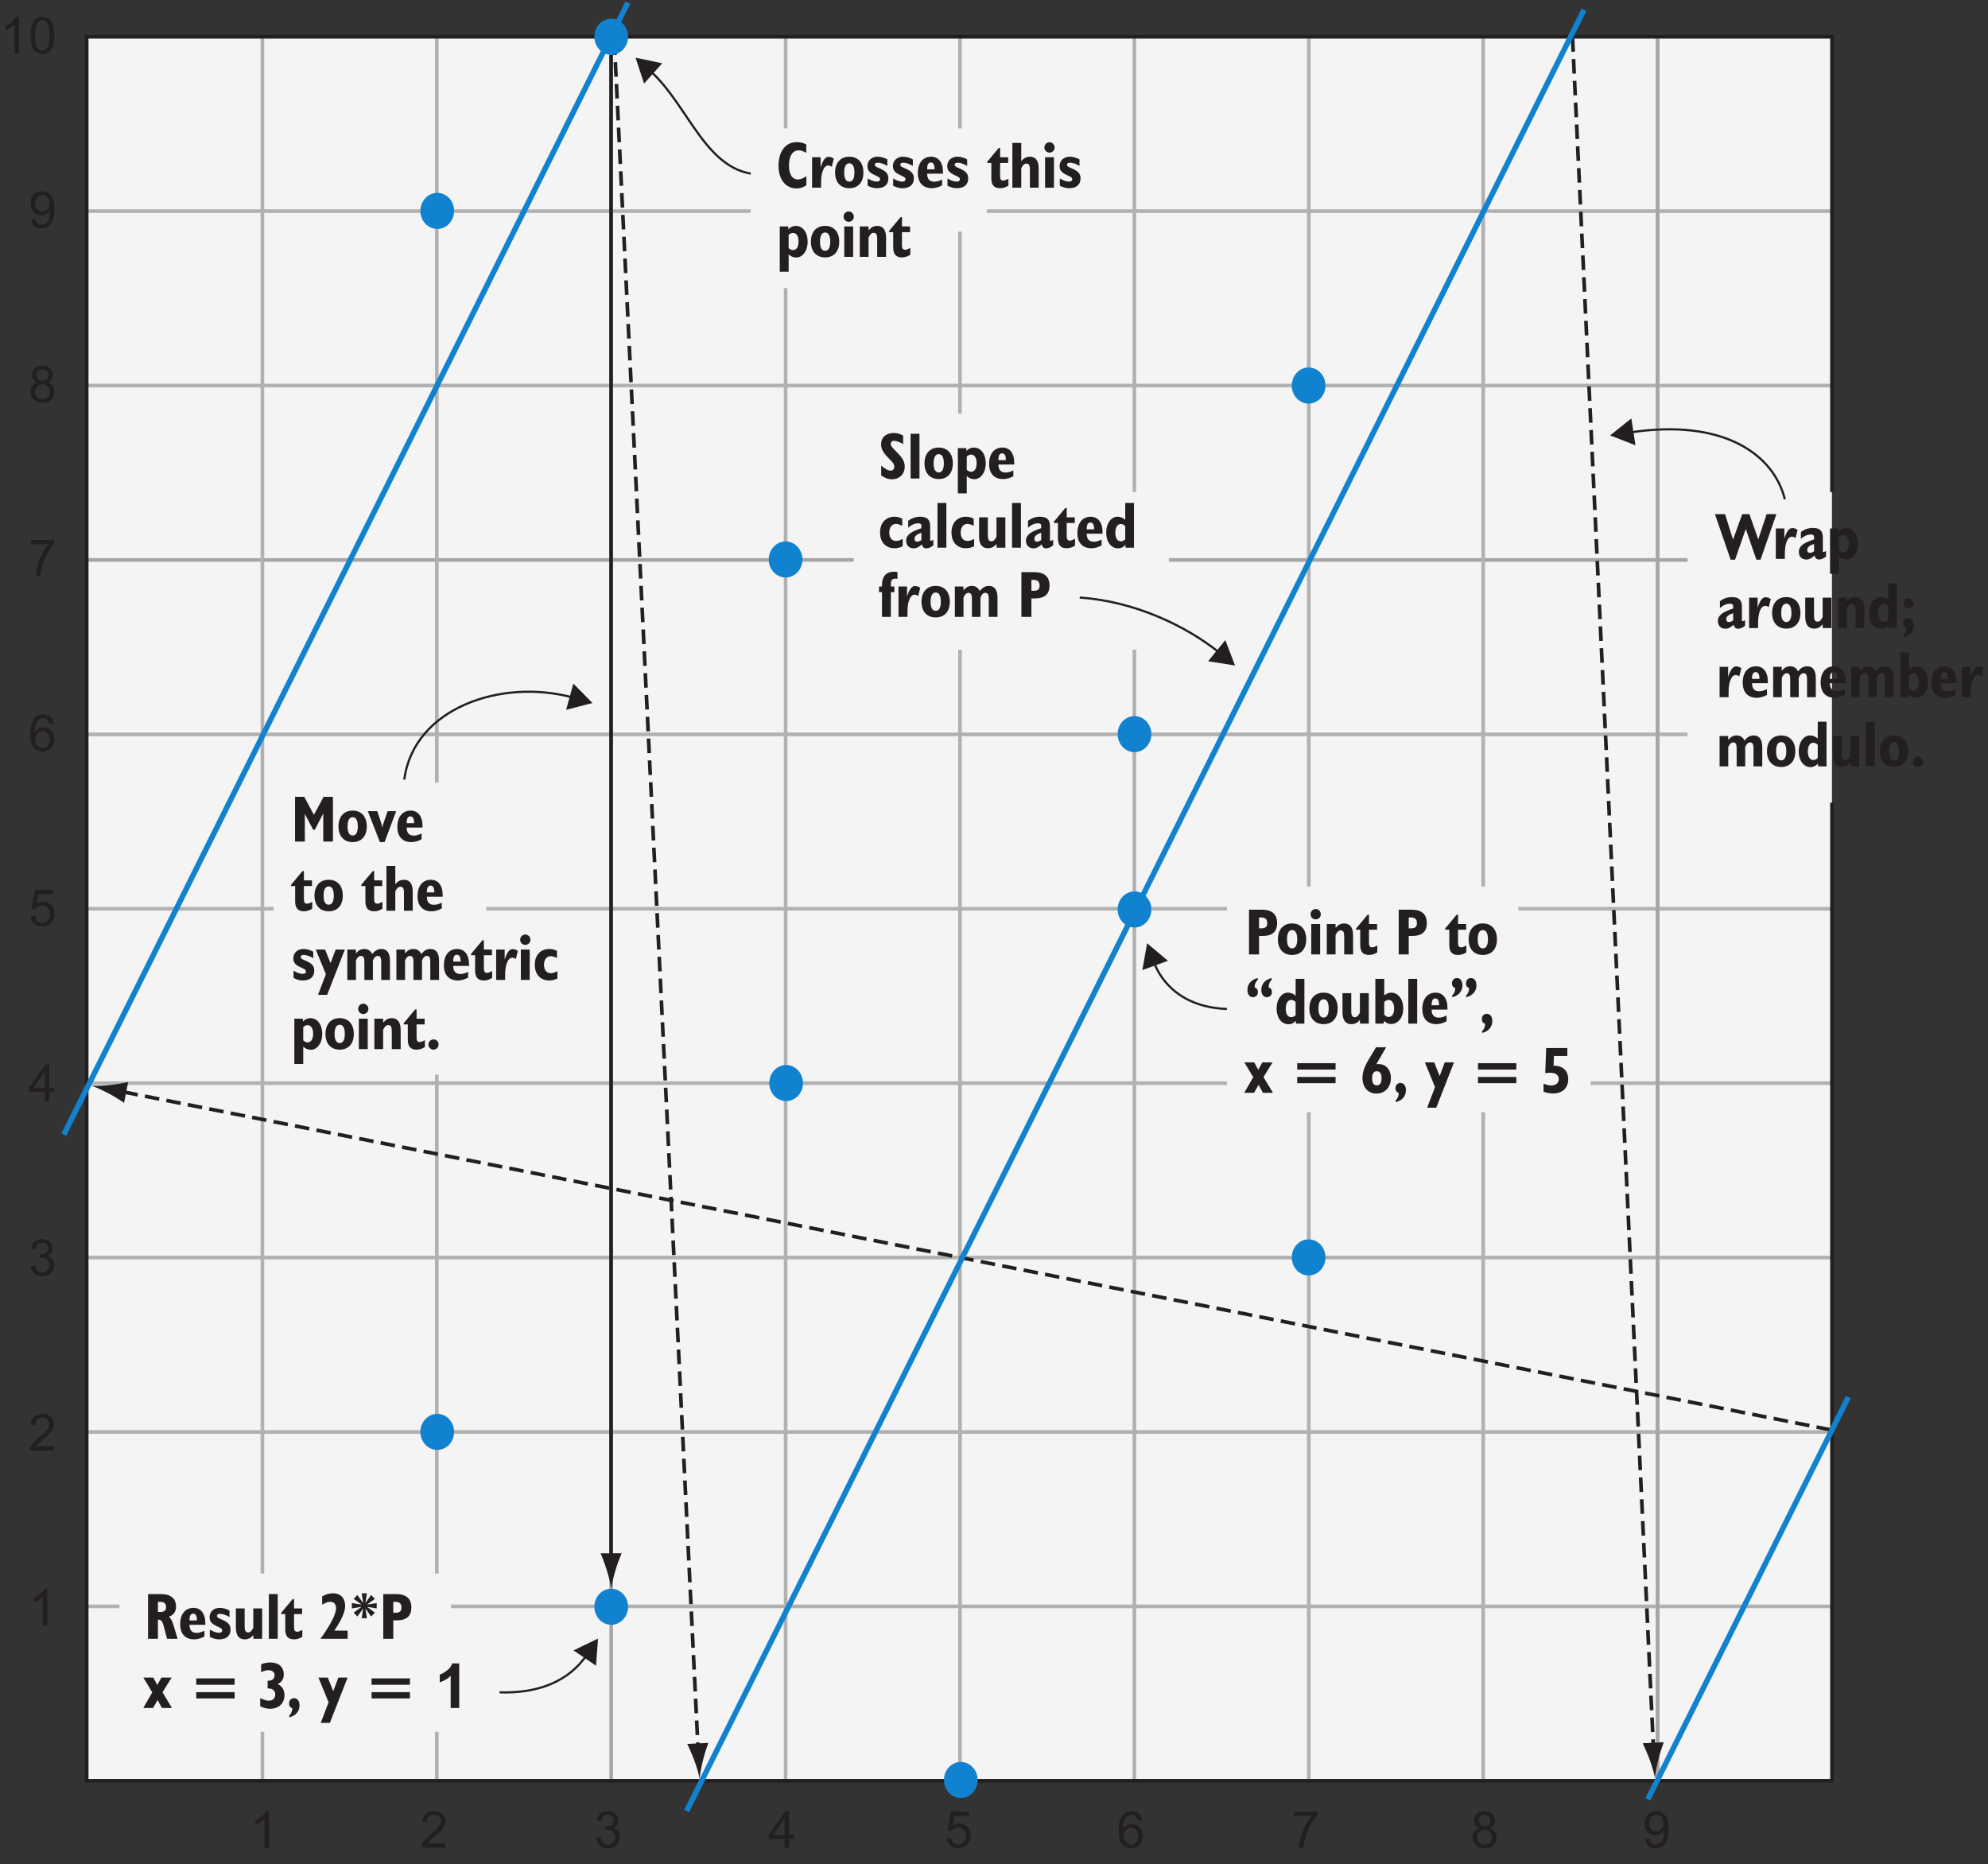 <?xml version="1.0" encoding="UTF-8"?>
<svg xmlns="http://www.w3.org/2000/svg" xmlns:xlink="http://www.w3.org/1999/xlink" width="273pt" height="256pt" viewBox="0 0 273 256" version="1.1">
<rect x="0" y="0" width="273" height="256" fill="#333333" stroke="none"/>
<defs>
<g>
<symbol overflow="visible" id="glyph0-0">
<path style="stroke:none;" d="M 4.375 0 L 4.375 -4.375 L 0.875 -4.375 L 0.875 0 Z M 0.984 -4.266 L 4.266 -4.266 L 4.266 -0.109 L 0.984 -0.109 Z M 0.984 -4.266 "/>
</symbol>
<symbol overflow="visible" id="glyph0-1">
<path style="stroke:none;" d="M 2.609 -5.031 L 2.203 -5.031 C 2.094 -4.812 1.922 -4.594 1.656 -4.359 C 1.406 -4.125 1.094 -3.938 0.75 -3.766 L 0.75 -3.172 C 0.938 -3.25 1.156 -3.359 1.406 -3.5 C 1.641 -3.641 1.844 -3.781 1.984 -3.922 L 1.984 0 L 2.609 0 Z M 2.609 -5.031 "/>
</symbol>
<symbol overflow="visible" id="glyph0-2">
<path style="stroke:none;" d="M 3.031 -4.703 C 2.781 -4.922 2.469 -5.031 2.062 -5.031 C 1.547 -5.031 1.125 -4.844 0.812 -4.453 C 0.453 -4.016 0.266 -3.312 0.266 -2.344 C 0.266 -1.484 0.422 -0.859 0.75 -0.484 C 1.078 -0.109 1.484 0.078 2.016 0.078 C 2.312 0.078 2.578 0.016 2.812 -0.141 C 3.047 -0.266 3.234 -0.484 3.375 -0.75 C 3.5 -1.016 3.578 -1.312 3.578 -1.625 C 3.578 -2.109 3.438 -2.5 3.141 -2.797 C 2.859 -3.094 2.5 -3.25 2.094 -3.25 C 1.859 -3.25 1.625 -3.203 1.422 -3.094 C 1.203 -2.984 1.016 -2.812 0.875 -2.594 C 0.875 -3.094 0.938 -3.484 1.047 -3.75 C 1.156 -4.016 1.312 -4.219 1.5 -4.375 C 1.656 -4.469 1.828 -4.531 2.031 -4.531 C 2.281 -4.531 2.484 -4.438 2.656 -4.266 C 2.75 -4.156 2.828 -3.984 2.891 -3.734 L 3.5 -3.781 C 3.438 -4.172 3.297 -4.484 3.031 -4.703 Z M 1.266 -2.406 C 1.453 -2.609 1.688 -2.703 1.969 -2.703 C 2.25 -2.703 2.484 -2.609 2.672 -2.406 C 2.859 -2.219 2.953 -1.938 2.953 -1.594 C 2.953 -1.234 2.859 -0.938 2.672 -0.734 C 2.484 -0.531 2.266 -0.422 2 -0.422 C 1.812 -0.422 1.641 -0.469 1.484 -0.578 C 1.328 -0.672 1.203 -0.812 1.109 -1.016 C 1.016 -1.219 0.969 -1.406 0.969 -1.625 C 0.969 -1.953 1.078 -2.219 1.266 -2.406 Z M 1.266 -2.406 "/>
</symbol>
<symbol overflow="visible" id="glyph0-3">
<path style="stroke:none;" d="M 0.531 -2.266 C 0.375 -2.047 0.281 -1.781 0.281 -1.453 C 0.281 -1.016 0.438 -0.656 0.734 -0.359 C 1.047 -0.062 1.438 0.078 1.938 0.078 C 2.422 0.078 2.828 -0.062 3.125 -0.344 C 3.438 -0.641 3.578 -1.016 3.578 -1.438 C 3.578 -1.75 3.5 -2.016 3.344 -2.234 C 3.188 -2.453 2.953 -2.625 2.641 -2.719 C 2.891 -2.812 3.078 -2.953 3.203 -3.109 C 3.312 -3.297 3.375 -3.5 3.375 -3.719 C 3.375 -4.094 3.25 -4.391 2.984 -4.656 C 2.719 -4.906 2.359 -5.031 1.922 -5.031 C 1.484 -5.031 1.141 -4.906 0.875 -4.656 C 0.625 -4.406 0.484 -4.109 0.484 -3.734 C 0.484 -3.5 0.547 -3.297 0.672 -3.109 C 0.797 -2.953 0.984 -2.812 1.25 -2.719 C 0.938 -2.641 0.703 -2.484 0.531 -2.266 Z M 1.344 -4.312 C 1.5 -4.453 1.703 -4.531 1.938 -4.531 C 2.172 -4.531 2.359 -4.453 2.516 -4.297 C 2.672 -4.141 2.75 -3.953 2.75 -3.734 C 2.75 -3.516 2.672 -3.328 2.531 -3.172 C 2.375 -3.031 2.188 -2.953 1.938 -2.953 C 1.688 -2.953 1.5 -3.031 1.344 -3.172 C 1.203 -3.328 1.125 -3.531 1.125 -3.766 C 1.125 -3.969 1.203 -4.156 1.344 -4.312 Z M 1.203 -2.156 C 1.391 -2.359 1.625 -2.453 1.922 -2.453 C 2.219 -2.453 2.469 -2.359 2.656 -2.156 C 2.859 -1.969 2.953 -1.719 2.953 -1.422 C 2.953 -1.141 2.859 -0.891 2.672 -0.703 C 2.484 -0.516 2.234 -0.422 1.938 -0.422 C 1.75 -0.422 1.578 -0.469 1.406 -0.547 C 1.25 -0.641 1.125 -0.766 1.047 -0.938 C 0.953 -1.094 0.922 -1.266 0.922 -1.438 C 0.922 -1.734 1.016 -1.969 1.203 -2.156 Z M 1.203 -2.156 "/>
</symbol>
<symbol overflow="visible" id="glyph0-4">
<path style="stroke:none;" d="M 2.781 -4.359 C 2.469 -4 2.172 -3.562 1.891 -3.047 C 1.625 -2.531 1.406 -1.984 1.266 -1.422 C 1.109 -0.875 1.031 -0.391 1.031 0 L 1.656 0 C 1.688 -0.5 1.766 -0.953 1.891 -1.375 C 2.062 -1.969 2.312 -2.562 2.625 -3.109 C 2.938 -3.688 3.25 -4.141 3.562 -4.469 L 3.562 -4.953 L 0.328 -4.953 L 0.328 -4.359 Z M 2.781 -4.359 "/>
</symbol>
<symbol overflow="visible" id="glyph0-5">
<path style="stroke:none;" d="M 0.828 -0.25 C 1.078 -0.031 1.406 0.078 1.797 0.078 C 2.156 0.078 2.484 -0.016 2.766 -0.203 C 3.031 -0.406 3.234 -0.703 3.375 -1.078 C 3.516 -1.453 3.578 -1.969 3.578 -2.609 C 3.578 -3.234 3.516 -3.703 3.375 -4.016 C 3.234 -4.344 3.031 -4.594 2.766 -4.766 C 2.484 -4.938 2.188 -5.031 1.875 -5.031 C 1.406 -5.031 1.047 -4.875 0.734 -4.578 C 0.438 -4.25 0.297 -3.844 0.297 -3.344 C 0.297 -2.844 0.438 -2.453 0.719 -2.156 C 1.016 -1.844 1.359 -1.703 1.766 -1.703 C 2.016 -1.703 2.25 -1.766 2.469 -1.891 C 2.688 -2.016 2.844 -2.156 2.969 -2.359 C 2.969 -2.297 2.969 -2.266 2.969 -2.234 C 2.969 -1.984 2.938 -1.734 2.875 -1.484 C 2.828 -1.234 2.75 -1.047 2.656 -0.891 C 2.562 -0.75 2.438 -0.641 2.297 -0.547 C 2.156 -0.469 2 -0.422 1.812 -0.422 C 1.578 -0.422 1.406 -0.484 1.266 -0.609 C 1.125 -0.734 1.016 -0.938 0.969 -1.219 L 0.391 -1.156 C 0.438 -0.766 0.578 -0.469 0.828 -0.25 Z M 2.625 -2.547 C 2.438 -2.344 2.203 -2.25 1.922 -2.25 C 1.641 -2.25 1.406 -2.344 1.219 -2.547 C 1.016 -2.75 0.922 -3 0.922 -3.312 C 0.922 -3.672 1.016 -3.969 1.219 -4.188 C 1.422 -4.406 1.672 -4.516 1.938 -4.516 C 2.203 -4.516 2.422 -4.422 2.625 -4.219 C 2.812 -4 2.891 -3.719 2.891 -3.375 C 2.891 -3.016 2.812 -2.75 2.625 -2.547 Z M 2.625 -2.547 "/>
</symbol>
<symbol overflow="visible" id="glyph0-6">
<path style="stroke:none;" d="M 1.062 -0.594 C 1.125 -0.703 1.219 -0.812 1.328 -0.922 C 1.422 -1.031 1.672 -1.25 2.031 -1.547 C 2.484 -1.922 2.797 -2.219 2.984 -2.438 C 3.172 -2.656 3.312 -2.859 3.391 -3.047 C 3.469 -3.234 3.516 -3.438 3.516 -3.641 C 3.516 -4.031 3.375 -4.375 3.094 -4.641 C 2.812 -4.906 2.422 -5.031 1.953 -5.031 C 1.484 -5.031 1.094 -4.906 0.812 -4.656 C 0.531 -4.422 0.359 -4.047 0.328 -3.578 L 0.953 -3.516 C 0.953 -3.844 1.047 -4.078 1.219 -4.25 C 1.406 -4.438 1.641 -4.516 1.938 -4.516 C 2.219 -4.516 2.453 -4.438 2.625 -4.266 C 2.797 -4.109 2.891 -3.906 2.891 -3.656 C 2.891 -3.422 2.781 -3.172 2.594 -2.906 C 2.406 -2.656 2.031 -2.297 1.484 -1.844 C 1.141 -1.562 0.875 -1.312 0.688 -1.094 C 0.5 -0.875 0.359 -0.656 0.266 -0.422 C 0.219 -0.297 0.203 -0.141 0.203 0 L 3.516 0 L 3.516 -0.594 Z M 1.062 -0.594 "/>
</symbol>
<symbol overflow="visible" id="glyph0-7">
<path style="stroke:none;" d="M 0.797 -0.312 C 1.078 -0.047 1.453 0.078 1.891 0.078 C 2.375 0.078 2.781 -0.062 3.094 -0.375 C 3.422 -0.672 3.578 -1.047 3.578 -1.484 C 3.578 -1.812 3.5 -2.078 3.328 -2.297 C 3.172 -2.516 2.938 -2.656 2.641 -2.719 C 2.875 -2.828 3.031 -2.969 3.156 -3.141 C 3.281 -3.312 3.328 -3.516 3.328 -3.734 C 3.328 -3.969 3.266 -4.172 3.156 -4.375 C 3.031 -4.578 2.844 -4.734 2.625 -4.859 C 2.391 -4.984 2.141 -5.031 1.859 -5.031 C 1.469 -5.031 1.141 -4.922 0.875 -4.688 C 0.609 -4.469 0.438 -4.141 0.359 -3.734 L 0.969 -3.625 C 1.016 -3.922 1.125 -4.156 1.281 -4.312 C 1.438 -4.453 1.641 -4.531 1.891 -4.531 C 2.125 -4.531 2.312 -4.453 2.469 -4.312 C 2.625 -4.156 2.703 -3.969 2.703 -3.75 C 2.703 -3.469 2.594 -3.25 2.391 -3.109 C 2.172 -2.984 1.938 -2.906 1.688 -2.906 C 1.656 -2.906 1.609 -2.906 1.578 -2.922 L 1.516 -2.375 C 1.688 -2.422 1.828 -2.453 1.953 -2.453 C 2.219 -2.453 2.469 -2.359 2.641 -2.172 C 2.828 -1.984 2.922 -1.75 2.922 -1.484 C 2.922 -1.172 2.828 -0.938 2.625 -0.734 C 2.422 -0.531 2.188 -0.422 1.891 -0.422 C 1.641 -0.422 1.438 -0.5 1.266 -0.656 C 1.094 -0.812 0.984 -1.062 0.906 -1.406 L 0.297 -1.328 C 0.344 -0.906 0.5 -0.578 0.797 -0.312 Z M 0.797 -0.312 "/>
</symbol>
<symbol overflow="visible" id="glyph0-8">
<path style="stroke:none;" d="M 2.875 0 L 2.875 -1.203 L 3.562 -1.203 L 3.562 -1.766 L 2.875 -1.766 L 2.875 -5.016 L 2.375 -5.016 L 0.078 -1.766 L 0.078 -1.203 L 2.266 -1.203 L 2.266 0 Z M 0.688 -1.766 L 2.266 -4.016 L 2.266 -1.766 Z M 0.688 -1.766 "/>
</symbol>
<symbol overflow="visible" id="glyph0-9">
<path style="stroke:none;" d="M 0.781 -0.297 C 1.078 -0.047 1.453 0.078 1.906 0.078 C 2.453 0.078 2.891 -0.125 3.219 -0.531 C 3.484 -0.859 3.609 -1.25 3.609 -1.703 C 3.609 -2.172 3.469 -2.562 3.156 -2.875 C 2.859 -3.172 2.484 -3.328 2.062 -3.328 C 1.734 -3.328 1.406 -3.219 1.109 -3.016 L 1.375 -4.359 L 3.375 -4.359 L 3.375 -4.953 L 0.891 -4.953 L 0.406 -2.375 L 0.984 -2.281 C 1.078 -2.438 1.203 -2.562 1.359 -2.641 C 1.516 -2.734 1.688 -2.781 1.891 -2.781 C 2.219 -2.781 2.484 -2.688 2.672 -2.484 C 2.859 -2.281 2.969 -2 2.969 -1.641 C 2.969 -1.281 2.859 -0.984 2.656 -0.75 C 2.453 -0.531 2.203 -0.422 1.906 -0.422 C 1.656 -0.422 1.438 -0.5 1.266 -0.656 C 1.094 -0.812 0.984 -1.047 0.938 -1.359 L 0.297 -1.312 C 0.344 -0.891 0.5 -0.547 0.781 -0.297 Z M 0.781 -0.297 "/>
</symbol>
<symbol overflow="visible" id="glyph0-10">
<path style="stroke:none;" d="M 0.797 -0.438 C 1.062 -0.094 1.438 0.078 1.922 0.078 C 2.281 0.078 2.594 -0.016 2.828 -0.203 C 3.078 -0.406 3.25 -0.688 3.375 -1.047 C 3.5 -1.406 3.562 -1.891 3.562 -2.469 C 3.562 -2.969 3.516 -3.359 3.438 -3.656 C 3.359 -3.953 3.266 -4.203 3.141 -4.406 C 3 -4.609 2.828 -4.766 2.625 -4.875 C 2.422 -4.984 2.188 -5.031 1.922 -5.031 C 1.562 -5.031 1.266 -4.938 1.016 -4.734 C 0.781 -4.547 0.594 -4.266 0.469 -3.906 C 0.359 -3.547 0.297 -3.062 0.297 -2.469 C 0.297 -1.531 0.469 -0.859 0.797 -0.438 Z M 1.234 -4.172 C 1.406 -4.406 1.641 -4.516 1.922 -4.516 C 2.203 -4.516 2.438 -4.391 2.641 -4.109 C 2.828 -3.844 2.922 -3.297 2.922 -2.469 C 2.922 -1.641 2.828 -1.094 2.641 -0.828 C 2.438 -0.547 2.203 -0.422 1.922 -0.422 C 1.641 -0.422 1.406 -0.547 1.219 -0.828 C 1.016 -1.094 0.922 -1.641 0.922 -2.469 C 0.922 -3.297 1.031 -3.859 1.234 -4.172 Z M 1.234 -4.172 "/>
</symbol>
<symbol overflow="visible" id="glyph1-0">
<path style="stroke:none;" d=""/>
</symbol>
<symbol overflow="visible" id="glyph1-1">
<path style="stroke:none;" d="M 4.109 -0.328 L 4.109 -1.578 C 3.688 -1.297 3.344 -1.125 2.969 -1.125 C 2.172 -1.125 1.719 -1.797 1.719 -3.062 C 1.719 -4.391 2.234 -5.125 3.078 -5.125 C 3.344 -5.125 3.688 -5.016 4.094 -4.781 L 4.094 -5.938 C 3.656 -6.156 3.234 -6.25 2.766 -6.25 C 1.312 -6.25 0.281 -5.047 0.281 -3.016 C 0.281 -1.094 1.281 0.109 2.766 0.109 C 3.281 0.109 3.703 -0.031 4.109 -0.328 Z M 4.109 -0.328 "/>
</symbol>
<symbol overflow="visible" id="glyph1-2">
<path style="stroke:none;" d="M 0.453 0 L 1.688 0 L 1.688 -0.672 C 1.688 -2.203 2.109 -3.047 2.672 -3.047 C 2.828 -3.047 3 -2.984 3.156 -2.859 L 3.438 -3.984 C 3.188 -4.156 2.938 -4.234 2.703 -4.234 C 2.281 -4.234 1.922 -3.75 1.625 -2.781 L 1.625 -4.172 L 0.453 -4.172 Z M 0.453 0 "/>
</symbol>
<symbol overflow="visible" id="glyph1-3">
<path style="stroke:none;" d="M 1.469 -2.078 C 1.469 -2.906 1.719 -3.344 2.172 -3.344 C 2.625 -3.344 2.875 -2.906 2.875 -2.078 C 2.875 -1.25 2.625 -0.828 2.172 -0.828 C 1.719 -0.828 1.469 -1.25 1.469 -2.078 Z M 0.219 -2.078 C 0.219 -0.719 0.984 0.078 2.172 0.078 C 3.359 0.078 4.109 -0.719 4.109 -2.078 C 4.109 -3.438 3.359 -4.25 2.172 -4.25 C 0.984 -4.25 0.219 -3.438 0.219 -2.078 Z M 0.219 -2.078 "/>
</symbol>
<symbol overflow="visible" id="glyph1-4">
<path style="stroke:none;" d="M 0.344 -0.266 C 0.797 -0.031 1.203 0.078 1.609 0.078 C 2.641 0.078 3.188 -0.422 3.188 -1.281 C 3.188 -1.922 2.844 -2.25 2.109 -2.594 C 1.641 -2.812 1.328 -2.859 1.328 -3.156 C 1.328 -3.344 1.469 -3.422 1.75 -3.422 C 2.078 -3.422 2.531 -3.297 3.047 -2.984 L 3.047 -3.875 C 2.594 -4.125 2.156 -4.25 1.703 -4.25 C 0.875 -4.25 0.312 -3.703 0.312 -2.969 C 0.312 -2.203 0.781 -1.969 1.656 -1.562 C 1.906 -1.438 2.047 -1.359 2.047 -1.156 C 2.047 -0.953 1.906 -0.828 1.609 -0.828 C 1.219 -0.828 0.812 -0.984 0.344 -1.266 Z M 0.344 -0.266 "/>
</symbol>
<symbol overflow="visible" id="glyph1-5">
<path style="stroke:none;" d="M 3.562 -1.109 C 3.172 -0.922 2.844 -0.812 2.5 -0.812 C 1.859 -0.812 1.516 -1.188 1.516 -1.875 L 1.516 -1.922 L 3.688 -1.922 C 3.688 -2 3.688 -2.078 3.688 -2.141 C 3.688 -3.484 3.047 -4.25 2.062 -4.25 C 0.969 -4.25 0.234 -3.422 0.234 -2.016 C 0.234 -0.672 0.938 0.078 2.172 0.078 C 2.594 0.078 3.062 -0.047 3.562 -0.312 Z M 1.516 -2.516 L 1.516 -2.609 C 1.516 -3.172 1.688 -3.453 2.016 -3.453 C 2.359 -3.453 2.531 -3.156 2.531 -2.562 L 2.531 -2.516 Z M 1.516 -2.516 "/>
</symbol>
<symbol overflow="visible" id="glyph1-6">
<path style="stroke:none;" d=""/>
</symbol>
<symbol overflow="visible" id="glyph1-7">
<path style="stroke:none;" d="M 1.578 -5.453 L 0 -3.562 L 0 -3.391 L 0.562 -3.391 L 0.562 -1.281 C 0.562 -0.375 0.938 0.078 1.75 0.078 C 2.156 0.078 2.516 -0.031 2.906 -0.281 L 2.906 -1.219 C 2.594 -1.062 2.391 -0.969 2.219 -0.969 C 1.906 -0.969 1.766 -1.141 1.766 -1.531 L 1.766 -3.391 L 2.875 -3.391 L 2.875 -4.172 L 1.766 -4.172 L 1.766 -5.453 Z M 1.578 -5.453 "/>
</symbol>
<symbol overflow="visible" id="glyph1-8">
<path style="stroke:none;" d="M 0.453 0 L 1.672 0 L 1.672 -2.656 C 1.875 -3.094 2.094 -3.297 2.375 -3.297 C 2.75 -3.297 2.859 -3.031 2.859 -2.453 L 2.859 0 L 4.062 0 L 4.062 -2.641 C 4.062 -3.703 3.641 -4.25 2.875 -4.25 C 2.375 -4.25 2.031 -4.062 1.672 -3.641 L 1.672 -6.141 L 0.453 -6.141 Z M 0.453 0 "/>
</symbol>
<symbol overflow="visible" id="glyph1-9">
<path style="stroke:none;" d="M 0.453 0 L 1.672 0 L 1.672 -4.172 L 0.453 -4.172 Z M 0.359 -5.516 C 0.359 -5.125 0.672 -4.812 1.062 -4.812 C 1.453 -4.812 1.766 -5.125 1.766 -5.516 C 1.766 -5.906 1.453 -6.234 1.062 -6.234 C 0.672 -6.234 0.359 -5.906 0.359 -5.516 Z M 0.359 -5.516 "/>
</symbol>
<symbol overflow="visible" id="glyph1-10">
<path style="stroke:none;" d="M 0.453 2.047 L 1.672 2.047 L 1.672 -0.344 C 1.984 -0.047 2.312 0.094 2.734 0.094 C 3.547 0.094 4.281 -0.766 4.281 -2.078 C 4.281 -3.406 3.578 -4.25 2.656 -4.25 C 2.25 -4.25 1.906 -4.094 1.641 -3.781 L 1.609 -4.172 L 0.453 -4.172 Z M 1.672 -3 C 1.844 -3.188 2.031 -3.281 2.266 -3.281 C 2.734 -3.281 3.031 -2.875 3.031 -2.109 C 3.031 -1.344 2.734 -0.922 2.281 -0.922 C 2.062 -0.922 1.859 -1.016 1.672 -1.203 Z M 1.672 -3 "/>
</symbol>
<symbol overflow="visible" id="glyph1-11">
<path style="stroke:none;" d="M 0.453 0 L 1.656 0 L 1.656 -2.656 C 1.859 -3.094 2.078 -3.297 2.359 -3.297 C 2.734 -3.297 2.844 -3.031 2.844 -2.453 L 2.844 0 L 4.062 0 L 4.062 -2.641 C 4.062 -3.703 3.625 -4.25 2.859 -4.25 C 2.359 -4.25 2.016 -4.062 1.672 -3.641 L 1.641 -4.172 L 0.453 -4.172 Z M 0.453 0 "/>
</symbol>
<symbol overflow="visible" id="glyph1-12">
<path style="stroke:none;" d="M 0.391 -0.422 C 0.875 -0.078 1.328 0.109 1.859 0.109 C 2.891 0.109 3.625 -0.609 3.625 -1.625 C 3.625 -2.484 3.125 -3 2.438 -3.719 C 2 -4.172 1.703 -4.453 1.703 -4.734 C 1.703 -5 1.875 -5.172 2.156 -5.172 C 2.453 -5.172 2.875 -5.031 3.406 -4.734 L 3.406 -5.891 C 2.984 -6.125 2.562 -6.25 2.109 -6.25 C 1.047 -6.25 0.375 -5.625 0.375 -4.703 C 0.375 -3.891 0.844 -3.375 1.531 -2.656 C 1.906 -2.281 2.188 -2.016 2.188 -1.609 C 2.188 -1.281 1.984 -1.078 1.672 -1.078 C 1.344 -1.078 0.922 -1.312 0.391 -1.766 Z M 0.391 -0.422 "/>
</symbol>
<symbol overflow="visible" id="glyph1-13">
<path style="stroke:none;" d="M 0.469 0 L 1.688 0 L 1.688 -6.141 L 0.469 -6.141 Z M 0.469 0 "/>
</symbol>
<symbol overflow="visible" id="glyph1-14">
<path style="stroke:none;" d="M 3.344 -0.188 L 3.344 -1.203 C 3.016 -1.031 2.734 -0.922 2.453 -0.922 C 1.859 -0.922 1.5 -1.344 1.5 -2.078 C 1.5 -2.812 1.875 -3.266 2.438 -3.266 C 2.641 -3.266 2.938 -3.172 3.281 -3 L 3.281 -3.984 C 2.922 -4.172 2.578 -4.25 2.219 -4.25 C 1.031 -4.25 0.234 -3.406 0.234 -2.078 C 0.234 -0.75 1.016 0.078 2.219 0.078 C 2.609 0.078 2.984 -0.016 3.344 -0.188 Z M 3.344 -0.188 "/>
</symbol>
<symbol overflow="visible" id="glyph1-15">
<path style="stroke:none;" d="M 2.375 -0.453 C 2.469 -0.094 2.656 0.094 3 0.094 C 3.297 0.094 3.594 -0.047 3.953 -0.312 L 3.953 -1.094 C 3.812 -1 3.703 -0.938 3.641 -0.938 C 3.547 -0.938 3.516 -0.984 3.516 -1.094 L 3.516 -2.906 C 3.516 -3.844 3.125 -4.25 2.125 -4.25 C 1.531 -4.25 1 -4.062 0.5 -3.688 L 0.5 -2.734 C 0.938 -3.141 1.406 -3.344 1.875 -3.344 C 2.172 -3.344 2.312 -3.234 2.312 -3.016 L 2.312 -2.672 C 0.891 -2.219 0.219 -1.75 0.219 -0.953 C 0.219 -0.328 0.625 0.094 1.25 0.094 C 1.656 0.094 1.984 -0.094 2.375 -0.453 Z M 2.312 -1.047 C 2.109 -0.906 1.922 -0.828 1.75 -0.828 C 1.5 -0.828 1.375 -0.953 1.375 -1.234 C 1.375 -1.594 1.688 -1.844 2.312 -2.047 Z M 2.312 -1.047 "/>
</symbol>
<symbol overflow="visible" id="glyph1-16">
<path style="stroke:none;" d="M 2.812 -0.516 L 2.828 0 L 4.031 0 L 4.031 -4.172 L 2.812 -4.172 L 2.812 -1.516 C 2.609 -1.078 2.406 -0.875 2.109 -0.875 C 1.75 -0.875 1.625 -1.141 1.625 -1.703 L 1.625 -4.172 L 0.422 -4.172 L 0.422 -1.531 C 0.422 -0.469 0.859 0.078 1.625 0.078 C 2.109 0.078 2.469 -0.094 2.812 -0.516 Z M 2.812 -0.516 "/>
</symbol>
<symbol overflow="visible" id="glyph1-17">
<path style="stroke:none;" d="M 2.875 -0.375 L 2.891 0 L 4.047 0 L 4.047 -6.141 L 2.844 -6.141 L 2.844 -3.828 C 2.531 -4.109 2.188 -4.25 1.766 -4.25 C 0.953 -4.25 0.234 -3.391 0.234 -2.078 C 0.234 -0.75 0.938 0.094 1.859 0.094 C 2.266 0.094 2.594 -0.078 2.875 -0.375 Z M 2.844 -1.156 C 2.656 -0.969 2.469 -0.875 2.25 -0.875 C 1.766 -0.875 1.484 -1.297 1.484 -2.062 C 1.484 -2.812 1.781 -3.25 2.234 -3.25 C 2.453 -3.25 2.641 -3.156 2.844 -2.969 Z M 2.844 -1.156 "/>
</symbol>
<symbol overflow="visible" id="glyph1-18">
<path style="stroke:none;" d="M 0.5 0 L 1.719 0 L 1.719 -3.391 L 2.203 -3.391 L 2.203 -4.172 L 1.719 -4.172 L 1.719 -4.484 C 1.719 -5.016 1.891 -5.25 2.344 -5.25 C 2.422 -5.25 2.516 -5.234 2.625 -5.219 L 2.625 -6.141 C 2.469 -6.188 2.328 -6.203 2.156 -6.203 C 1.094 -6.203 0.5 -5.562 0.5 -4.375 C 0.5 -4.312 0.5 -4.234 0.5 -4.172 L 0.094 -4.172 L 0.094 -3.391 L 0.5 -3.391 Z M 0.5 0 "/>
</symbol>
<symbol overflow="visible" id="glyph1-19">
<path style="stroke:none;" d="M 0.453 0 L 1.641 0 L 1.641 -2.656 C 1.797 -3.062 2.047 -3.297 2.328 -3.297 C 2.688 -3.297 2.797 -3.016 2.797 -2.453 L 2.797 0 L 3.969 0 L 3.969 -2.656 C 4.125 -3.062 4.359 -3.297 4.641 -3.297 C 5 -3.297 5.109 -3.016 5.109 -2.453 L 5.109 0 L 6.312 0 L 6.312 -2.641 C 6.312 -3.703 5.891 -4.25 5.141 -4.25 C 4.625 -4.25 4.25 -4.031 3.875 -3.547 C 3.641 -4.016 3.297 -4.25 2.781 -4.25 C 2.328 -4.25 2 -4.062 1.641 -3.641 L 1.625 -4.172 L 0.453 -4.172 Z M 0.453 0 "/>
</symbol>
<symbol overflow="visible" id="glyph1-20">
<path style="stroke:none;" d="M 0.547 0 L 1.922 0 L 1.922 -2.531 L 2.375 -2.531 C 3.734 -2.531 4.406 -3.109 4.406 -4.297 C 4.406 -5.516 3.703 -6.141 2.297 -6.141 L 0.547 -6.141 Z M 1.922 -3.578 L 1.922 -5.078 L 2.188 -5.078 C 2.766 -5.078 3.047 -4.844 3.047 -4.312 C 3.047 -3.75 2.797 -3.578 2.172 -3.578 Z M 1.922 -3.578 "/>
</symbol>
<symbol overflow="visible" id="glyph1-21">
<path style="stroke:none;" d="M 0.547 0 L 1.906 0 L 1.906 -2.625 C 1.938 -2.625 1.969 -2.625 2 -2.625 C 2.438 -2.625 2.578 -2.234 2.781 -1.438 L 3.156 0 L 4.609 0 L 4 -2 C 3.828 -2.516 3.656 -2.859 3.406 -3.031 C 4.047 -3.25 4.391 -3.719 4.391 -4.438 C 4.391 -5.531 3.672 -6.141 2.297 -6.141 L 0.547 -6.141 Z M 1.906 -3.688 L 1.906 -5.078 L 2.172 -5.078 C 2.75 -5.078 3.016 -4.875 3.016 -4.359 C 3.016 -3.844 2.766 -3.688 2.172 -3.688 Z M 1.906 -3.688 "/>
</symbol>
<symbol overflow="visible" id="glyph1-22">
<path style="stroke:none;" d="M 0.094 0 L 3.828 0 L 3.828 -1.125 L 2 -1.125 C 2.984 -2.578 3.484 -3.688 3.484 -4.516 C 3.484 -5.594 2.844 -6.25 1.812 -6.25 C 1.312 -6.25 0.812 -6.109 0.328 -5.828 L 0.328 -4.688 C 0.766 -4.938 1.109 -5.078 1.438 -5.078 C 1.953 -5.078 2.234 -4.766 2.234 -4.203 C 2.234 -3.406 1.531 -2 0.094 0 Z M 0.094 0 "/>
</symbol>
<symbol overflow="visible" id="glyph1-23">
<path style="stroke:none;" d="M 2.219 -4.172 L 3 -3.062 L 3.516 -3.594 L 2.438 -4.391 L 3.766 -4.172 L 3.766 -4.906 L 2.438 -4.703 L 3.516 -5.484 L 3 -6.016 L 2.219 -4.922 L 2.422 -6.25 L 1.703 -6.25 L 1.906 -4.906 L 1.109 -6.016 L 0.609 -5.484 L 1.688 -4.703 L 0.359 -4.906 L 0.359 -4.172 L 1.688 -4.391 L 0.609 -3.594 L 1.109 -3.062 L 1.906 -4.156 L 1.703 -2.828 L 2.422 -2.828 Z M 2.219 -4.172 "/>
</symbol>
<symbol overflow="visible" id="glyph1-24">
<path style="stroke:none;" d="M -0.109 0 L 1.234 0 L 1.859 -1.094 L 2.453 0 L 3.828 0 L 2.531 -2.156 L 3.781 -4.172 L 2.375 -4.172 L 1.812 -3.156 L 1.266 -4.172 L -0.094 -4.172 L 1.125 -2.141 Z M -0.109 0 "/>
</symbol>
<symbol overflow="visible" id="glyph1-25">
<path style="stroke:none;" d="M 1.109 -4.062 L 1.109 -3.188 L 6.375 -3.188 L 6.375 -4.062 Z M 1.109 -2.172 L 1.109 -1.312 L 6.375 -1.312 L 6.375 -2.172 Z M 1.109 -2.172 "/>
</symbol>
<symbol overflow="visible" id="glyph1-26">
<path style="stroke:none;" d="M 0.094 -0.219 C 0.547 -0.016 0.984 0.109 1.438 0.109 C 2.656 0.109 3.422 -0.656 3.422 -1.75 C 3.422 -2.469 3.125 -2.969 2.5 -3.281 C 3.047 -3.562 3.328 -3.984 3.328 -4.594 C 3.328 -5.609 2.625 -6.25 1.5 -6.25 C 1.078 -6.25 0.656 -6.172 0.219 -6 L 0.219 -4.922 C 0.609 -5.109 0.938 -5.188 1.25 -5.188 C 1.766 -5.188 2.062 -4.906 2.062 -4.484 C 2.062 -4.031 1.734 -3.734 1.172 -3.734 L 1.109 -3.734 L 1.109 -2.688 L 1.141 -2.688 C 1.797 -2.688 2.156 -2.391 2.156 -1.844 C 2.156 -1.328 1.812 -1 1.266 -1 C 0.953 -1 0.562 -1.125 0.094 -1.359 Z M 0.094 -0.219 "/>
</symbol>
<symbol overflow="visible" id="glyph1-27">
<path style="stroke:none;" d="M 0.375 1.047 L 0.375 1.281 C 1.25 1.094 1.781 0.453 1.781 -0.328 C 1.781 -0.984 1.484 -1.344 1.031 -1.344 C 0.625 -1.344 0.344 -1.047 0.344 -0.641 C 0.344 -0.297 0.484 -0.078 0.797 0.031 C 0.781 0.453 0.656 0.766 0.375 1.047 Z M 0.375 1.047 "/>
</symbol>
<symbol overflow="visible" id="glyph1-28">
<path style="stroke:none;" d="M 0.203 2.047 L 1.453 2.047 L 3.891 -4.172 L 2.625 -4.172 L 1.922 -2.297 L 1.172 -4.172 L -0.109 -4.172 L 1.281 -0.781 Z M 0.203 2.047 "/>
</symbol>
<symbol overflow="visible" id="glyph1-29">
<path style="stroke:none;" d="M 3.656 -6.016 L 3.656 -6.25 C 2.781 -6.062 2.234 -5.422 2.234 -4.641 C 2.234 -3.984 2.547 -3.625 3 -3.625 C 3.406 -3.625 3.688 -3.922 3.688 -4.312 C 3.688 -4.672 3.531 -4.875 3.234 -4.984 C 3.25 -5.406 3.359 -5.734 3.656 -6.016 Z M 1.75 -6.016 L 1.75 -6.25 C 0.859 -6.062 0.328 -5.422 0.328 -4.641 C 0.328 -3.984 0.625 -3.625 1.078 -3.625 C 1.484 -3.625 1.766 -3.922 1.766 -4.312 C 1.766 -4.672 1.625 -4.875 1.312 -4.984 C 1.328 -5.406 1.453 -5.734 1.75 -6.016 Z M 1.75 -6.016 "/>
</symbol>
<symbol overflow="visible" id="glyph1-30">
<path style="stroke:none;" d="M 0.453 0 L 1.578 0 L 1.641 -0.375 C 1.938 -0.078 2.234 0.062 2.594 0.062 C 3.531 0.062 4.281 -0.75 4.281 -2.078 C 4.281 -3.406 3.547 -4.25 2.641 -4.25 C 2.312 -4.25 1.984 -4.125 1.672 -3.875 L 1.672 -6.141 L 0.453 -6.141 Z M 1.672 -2.969 C 1.859 -3.156 2.062 -3.25 2.281 -3.25 C 2.734 -3.25 3.031 -2.812 3.031 -2.062 C 3.031 -1.328 2.734 -0.906 2.281 -0.906 C 2.062 -0.906 1.859 -1.016 1.672 -1.234 Z M 1.672 -2.969 "/>
</symbol>
<symbol overflow="visible" id="glyph1-31">
<path style="stroke:none;" d="M 0.375 -3.859 L 0.375 -3.625 C 1.25 -3.812 1.781 -4.453 1.781 -5.234 C 1.781 -5.891 1.484 -6.25 1.031 -6.25 C 0.625 -6.25 0.344 -5.953 0.344 -5.547 C 0.344 -5.203 0.484 -4.984 0.797 -4.875 C 0.781 -4.469 0.672 -4.141 0.375 -3.859 Z M 2.281 -3.859 L 2.281 -3.625 C 3.156 -3.812 3.703 -4.453 3.703 -5.234 C 3.703 -5.891 3.406 -6.25 2.953 -6.25 C 2.547 -6.25 2.266 -5.953 2.266 -5.547 C 2.266 -5.203 2.406 -4.984 2.703 -4.875 C 2.688 -4.469 2.578 -4.141 2.281 -3.859 Z M 2.281 -3.859 "/>
</symbol>
<symbol overflow="visible" id="glyph1-32">
<path style="stroke:none;" d="M 2.172 -3.922 L 3.516 -6.25 L 2.141 -6.25 L 1.703 -5.531 C 0.906 -4.234 0.266 -3.234 0.266 -2.062 C 0.266 -0.75 1.031 0.109 2.203 0.109 C 3.344 0.109 4.172 -0.75 4.172 -2.031 C 4.172 -3.203 3.453 -3.938 2.516 -3.938 C 2.438 -3.938 2.328 -3.938 2.172 -3.922 Z M 1.594 -1.984 C 1.594 -2.625 1.812 -2.953 2.234 -2.953 C 2.656 -2.953 2.891 -2.625 2.891 -1.984 C 2.891 -1.344 2.656 -1.016 2.234 -1.016 C 1.812 -1.016 1.594 -1.344 1.594 -1.984 Z M 1.594 -1.984 "/>
</symbol>
<symbol overflow="visible" id="glyph1-33">
<path style="stroke:none;" d="M 0.312 -0.156 C 0.719 0.016 1.156 0.094 1.625 0.094 C 2.891 0.094 3.703 -0.672 3.703 -1.859 C 3.703 -3 2.969 -3.719 1.734 -3.719 L 1.688 -3.719 L 1.734 -5.047 L 3.578 -5.047 L 3.578 -6.141 L 0.672 -6.141 L 0.547 -2.688 C 0.781 -2.734 1 -2.75 1.203 -2.75 C 1.984 -2.75 2.406 -2.438 2.406 -1.875 C 2.406 -1.375 2 -1 1.391 -1 C 1.031 -1 0.656 -1.094 0.312 -1.266 Z M 0.312 -0.156 "/>
</symbol>
<symbol overflow="visible" id="glyph1-34">
<path style="stroke:none;" d="M 1.969 0.109 L 2.578 0.109 L 4.047 -4.109 L 5.5 0.109 L 6.078 0.109 L 8.25 -6.141 L 6.906 -6.141 L 5.766 -2.672 L 4.547 -6.141 L 3.562 -6.141 L 2.297 -2.641 L 1.203 -6.141 L -0.188 -6.141 Z M 1.969 0.109 "/>
</symbol>
<symbol overflow="visible" id="glyph1-35">
<path style="stroke:none;" d="M 0.406 1.047 L 0.406 1.281 C 1.297 1.094 1.844 0.453 1.844 -0.328 C 1.844 -0.984 1.531 -1.344 1.094 -1.344 C 0.688 -1.344 0.391 -1.047 0.391 -0.641 C 0.391 -0.297 0.547 -0.078 0.844 0.031 C 0.828 0.453 0.703 0.766 0.406 1.047 Z M 0.438 -3.375 C 0.438 -3 0.75 -2.672 1.125 -2.672 C 1.5 -2.672 1.828 -3 1.828 -3.375 C 1.828 -3.766 1.516 -4.078 1.125 -4.078 C 0.75 -4.078 0.438 -3.75 0.438 -3.375 Z M 0.438 -3.375 "/>
</symbol>
<symbol overflow="visible" id="glyph1-36">
<path style="stroke:none;" d="M 0.391 -0.625 C 0.391 -0.25 0.719 0.078 1.094 0.078 C 1.469 0.078 1.797 -0.25 1.797 -0.625 C 1.797 -1.016 1.484 -1.328 1.094 -1.328 C 0.719 -1.328 0.391 -1 0.391 -0.625 Z M 0.391 -0.625 "/>
</symbol>
<symbol overflow="visible" id="glyph1-37">
<path style="stroke:none;" d="M 0.547 0 L 1.891 0 L 1.891 -3.797 L 3.031 -1.625 L 3.266 -1.625 L 4.422 -3.859 L 4.422 0 L 5.75 0 L 5.75 -6.141 L 4.469 -6.141 L 3.141 -3.672 L 1.812 -6.141 L 0.547 -6.141 Z M 0.547 0 "/>
</symbol>
<symbol overflow="visible" id="glyph1-38">
<path style="stroke:none;" d="M 1.562 0.078 L 2.203 0.078 L 3.797 -4.172 L 2.625 -4.172 L 2.094 -2.641 C 2.016 -2.438 1.953 -2.188 1.906 -1.922 C 1.844 -2.234 1.766 -2.469 1.703 -2.656 L 1.203 -4.172 L -0.094 -4.172 Z M 1.562 0.078 "/>
</symbol>
<symbol overflow="visible" id="glyph2-0">
<path style="stroke:none;" d="M 5.312 0 L 5.312 -5.312 L 1.062 -5.312 L 1.062 0 Z M 1.203 -5.172 L 5.172 -5.172 L 5.172 -0.141 L 1.203 -0.141 Z M 1.203 -5.172 "/>
</symbol>
<symbol overflow="visible" id="glyph2-1">
<path style="stroke:none;" d="M 3.344 -6.125 L 2.391 -6.125 C 2.266 -5.75 2.016 -5.422 1.672 -5.156 C 1.312 -4.875 0.984 -4.688 0.672 -4.578 L 0.672 -3.516 C 1.25 -3.719 1.75 -4 2.172 -4.406 L 2.172 0 L 3.344 0 Z M 3.344 -6.125 "/>
</symbol>
</g>
<clipPath id="clip1">
  <path d="M 0 0.207 L 97 0.207 L 97 167 L 0 167 Z M 0 0.207 "/>
</clipPath>
<clipPath id="clip2">
  <path d="M 236 89 L 272.391 89 L 272.391 96 L 236 96 Z M 236 89 "/>
</clipPath>
<clipPath id="clip3">
  <path d="M 83 0.207 L 229 0.207 L 229 256 L 83 256 Z M 83 0.207 "/>
</clipPath>
</defs>
<g id="surface1">
<path style=" stroke:none;fill-rule:nonzero;fill:rgb(95.686%,95.609%,95.628%);fill-opacity:1;" d="M 251.574 5.047 L 12.09 5.047 L 12.09 244.535 L 251.574 244.535 L 251.574 5.047 "/>
<path style="fill:none;stroke-width:5;stroke-linecap:butt;stroke-linejoin:miter;stroke:rgb(69.797%,69.246%,69.383%);stroke-opacity:1;stroke-miterlimit:10;" d="M 119.023 354.141 L 2515.742 354.141 " transform="matrix(0.1,0,0,-0.1,0,256)"/>
<path style="fill:none;stroke-width:5;stroke-linecap:butt;stroke-linejoin:miter;stroke:rgb(69.797%,69.246%,69.383%);stroke-opacity:1;stroke-miterlimit:10;" d="M 119.023 593.633 L 2515.742 593.633 " transform="matrix(0.1,0,0,-0.1,0,256)"/>
<path style="fill:none;stroke-width:5;stroke-linecap:butt;stroke-linejoin:miter;stroke:rgb(69.797%,69.246%,69.383%);stroke-opacity:1;stroke-miterlimit:10;" d="M 119.023 833.125 L 2515.742 833.125 " transform="matrix(0.1,0,0,-0.1,0,256)"/>
<path style="fill:none;stroke-width:5;stroke-linecap:butt;stroke-linejoin:miter;stroke:rgb(69.797%,69.246%,69.383%);stroke-opacity:1;stroke-miterlimit:10;" d="M 119.023 1072.617 L 2515.742 1072.617 " transform="matrix(0.1,0,0,-0.1,0,256)"/>
<path style="fill:none;stroke-width:5;stroke-linecap:butt;stroke-linejoin:miter;stroke:rgb(69.797%,69.246%,69.383%);stroke-opacity:1;stroke-miterlimit:10;" d="M 119.023 1312.109 L 2515.742 1312.109 " transform="matrix(0.1,0,0,-0.1,0,256)"/>
<path style="fill:none;stroke-width:5;stroke-linecap:butt;stroke-linejoin:miter;stroke:rgb(69.797%,69.246%,69.383%);stroke-opacity:1;stroke-miterlimit:10;" d="M 119.023 1551.562 L 2473.945 1551.562 " transform="matrix(0.1,0,0,-0.1,0,256)"/>
<path style="fill:none;stroke-width:5;stroke-linecap:butt;stroke-linejoin:miter;stroke:rgb(65.501%,64.873%,65.028%);stroke-opacity:1;stroke-miterlimit:10;" d="M 119.023 1791.055 L 2462.695 1791.055 " transform="matrix(0.1,0,0,-0.1,0,256)"/>
<g style="fill:rgb(13.73%,12.16%,12.549%);fill-opacity:1;">
  <use xlink:href="#glyph0-1" x="34.34" y="253.727"/>
</g>
<g style="fill:rgb(13.73%,12.16%,12.549%);fill-opacity:1;">
  <use xlink:href="#glyph0-2" x="153.352" y="253.727"/>
</g>
<g style="fill:rgb(13.73%,12.16%,12.549%);fill-opacity:1;">
  <use xlink:href="#glyph0-3" x="201.928" y="253.727"/>
</g>
<g style="fill:rgb(13.73%,12.16%,12.549%);fill-opacity:1;">
  <use xlink:href="#glyph0-4" x="177.364" y="253.727"/>
</g>
<g style="fill:rgb(13.73%,12.16%,12.549%);fill-opacity:1;">
  <use xlink:href="#glyph0-5" x="225.556" y="253.727"/>
</g>
<g style="fill:rgb(13.73%,12.16%,12.549%);fill-opacity:1;">
  <use xlink:href="#glyph0-1" x="3.893" y="223.209"/>
</g>
<g style="fill:rgb(13.73%,12.16%,12.549%);fill-opacity:1;">
  <use xlink:href="#glyph0-6" x="3.893" y="199.193"/>
</g>
<g style="fill:rgb(13.73%,12.16%,12.549%);fill-opacity:1;">
  <use xlink:href="#glyph0-7" x="3.893" y="175.178"/>
</g>
<g style="fill:rgb(13.73%,12.16%,12.549%);fill-opacity:1;">
  <use xlink:href="#glyph0-8" x="3.893" y="151.162"/>
</g>
<g style="fill:rgb(13.73%,12.16%,12.549%);fill-opacity:1;">
  <use xlink:href="#glyph0-9" x="3.893" y="127.145"/>
</g>
<g style="fill:rgb(13.73%,12.16%,12.549%);fill-opacity:1;">
  <use xlink:href="#glyph0-2" x="3.893" y="103.129"/>
</g>
<path style="fill:none;stroke-width:5;stroke-linecap:butt;stroke-linejoin:miter;stroke:rgb(69.797%,69.246%,69.383%);stroke-opacity:1;stroke-miterlimit:10;" d="M 119.023 2030.547 L 2515.742 2030.547 " transform="matrix(0.1,0,0,-0.1,0,256)"/>
<g style="fill:rgb(13.73%,12.16%,12.549%);fill-opacity:1;">
  <use xlink:href="#glyph0-3" x="3.893" y="55.232"/>
</g>
<path style="fill:none;stroke-width:5;stroke-linecap:butt;stroke-linejoin:miter;stroke:rgb(69.797%,69.246%,69.383%);stroke-opacity:1;stroke-miterlimit:10;" d="M 119.023 2270.039 L 2515.742 2270.039 " transform="matrix(0.1,0,0,-0.1,0,256)"/>
<g style="fill:rgb(13.73%,12.16%,12.549%);fill-opacity:1;">
  <use xlink:href="#glyph0-5" x="3.893" y="31.283"/>
</g>
<path style="fill:none;stroke-width:5;stroke-linecap:butt;stroke-linejoin:miter;stroke:rgb(69.797%,69.246%,69.383%);stroke-opacity:1;stroke-miterlimit:10;" d="M 2276.289 114.648 L 2276.289 2509.531 " transform="matrix(0.1,0,0,-0.1,0,256)"/>
<path style="fill:none;stroke-width:5;stroke-linecap:butt;stroke-linejoin:miter;stroke:rgb(69.797%,69.246%,69.383%);stroke-opacity:1;stroke-miterlimit:10;" d="M 2036.797 114.648 L 2036.797 2509.531 " transform="matrix(0.1,0,0,-0.1,0,256)"/>
<path style="fill:none;stroke-width:5;stroke-linecap:butt;stroke-linejoin:miter;stroke:rgb(69.797%,69.246%,69.383%);stroke-opacity:1;stroke-miterlimit:10;" d="M 1797.305 1222.734 L 1797.305 2509.531 " transform="matrix(0.1,0,0,-0.1,0,256)"/>
<path style="fill:none;stroke-width:5;stroke-linecap:butt;stroke-linejoin:miter;stroke:rgb(69.797%,69.246%,69.383%);stroke-opacity:1;stroke-miterlimit:10;" d="M 1797.305 114.648 L 1797.305 1036.055 " transform="matrix(0.1,0,0,-0.1,0,256)"/>
<path style="fill:none;stroke-width:5;stroke-linecap:butt;stroke-linejoin:miter;stroke:rgb(69.797%,69.246%,69.383%);stroke-opacity:1;stroke-miterlimit:10;" d="M 1557.773 114.648 L 1557.773 2509.531 " transform="matrix(0.1,0,0,-0.1,0,256)"/>
<path style="fill:none;stroke-width:5;stroke-linecap:butt;stroke-linejoin:miter;stroke:rgb(69.797%,69.246%,69.383%);stroke-opacity:1;stroke-miterlimit:10;" d="M 1318.32 114.648 L 1318.32 2509.531 " transform="matrix(0.1,0,0,-0.1,0,256)"/>
<path style="fill:none;stroke-width:5;stroke-linecap:butt;stroke-linejoin:miter;stroke:rgb(69.797%,69.246%,69.383%);stroke-opacity:1;stroke-miterlimit:10;" d="M 1078.828 114.648 L 1078.828 2509.531 " transform="matrix(0.1,0,0,-0.1,0,256)"/>
<path style="fill:none;stroke-width:5;stroke-linecap:butt;stroke-linejoin:miter;stroke:rgb(65.501%,64.873%,65.028%);stroke-opacity:1;stroke-miterlimit:10;" d="M 839.336 114.648 L 839.336 2509.531 " transform="matrix(0.1,0,0,-0.1,0,256)"/>
<path style="fill:none;stroke-width:5;stroke-linecap:butt;stroke-linejoin:miter;stroke:rgb(65.501%,64.873%,65.028%);stroke-opacity:1;stroke-miterlimit:10;" d="M 2276.289 114.648 L 2276.289 2509.531 " transform="matrix(0.1,0,0,-0.1,0,256)"/>
<path style="fill:none;stroke-width:5;stroke-linecap:butt;stroke-linejoin:miter;stroke:rgb(69.797%,69.246%,69.383%);stroke-opacity:1;stroke-miterlimit:10;" d="M 599.844 114.648 L 599.844 2509.531 " transform="matrix(0.1,0,0,-0.1,0,256)"/>
<path style="fill:none;stroke-width:5;stroke-linecap:butt;stroke-linejoin:miter;stroke:rgb(69.797%,69.246%,69.383%);stroke-opacity:1;stroke-miterlimit:10;" d="M 360.352 114.648 L 360.352 2509.531 " transform="matrix(0.1,0,0,-0.1,0,256)"/>
<g style="fill:rgb(13.73%,12.16%,12.549%);fill-opacity:1;">
  <use xlink:href="#glyph0-1" x="0" y="7.334"/>
</g>
<g style="fill:rgb(13.73%,12.16%,12.549%);fill-opacity:1;">
  <use xlink:href="#glyph0-10" x="3.893" y="7.334"/>
</g>
<g style="fill:rgb(13.73%,12.16%,12.549%);fill-opacity:1;">
  <use xlink:href="#glyph0-4" x="3.893" y="79.113"/>
</g>
<g style="fill:rgb(13.73%,12.16%,12.549%);fill-opacity:1;">
  <use xlink:href="#glyph0-6" x="57.664" y="253.727"/>
</g>
<g style="fill:rgb(13.73%,12.16%,12.549%);fill-opacity:1;">
  <use xlink:href="#glyph0-7" x="81.571" y="253.727"/>
</g>
<g style="fill:rgb(13.73%,12.16%,12.549%);fill-opacity:1;">
  <use xlink:href="#glyph0-8" x="105.477" y="253.727"/>
</g>
<g style="fill:rgb(13.73%,12.16%,12.549%);fill-opacity:1;">
  <use xlink:href="#glyph0-9" x="129.694" y="253.727"/>
</g>
<path style="fill:none;stroke-width:3;stroke-linecap:butt;stroke-linejoin:miter;stroke:rgb(13.73%,12.16%,12.549%);stroke-opacity:1;stroke-miterlimit:10;" d="M 892.773 2462.734 C 947.266 2413.828 970.078 2320.391 1045.273 2320.391 " transform="matrix(0.1,0,0,-0.1,0,256)"/>
<path style=" stroke:none;fill-rule:nonzero;fill:rgb(13.73%,12.16%,12.549%);fill-opacity:1;" d="M 88.445 11.477 L 87.281 7.922 L 90.941 8.691 Z M 88.445 11.477 "/>
<path style="fill:none;stroke-width:3;stroke-linecap:butt;stroke-linejoin:miter;stroke:rgb(13.73%,12.16%,12.549%);stroke-opacity:1;stroke-miterlimit:10;" d="M 806.016 287.734 C 781.016 251.055 739.336 234.414 686.016 236.055 " transform="matrix(0.1,0,0,-0.1,0,256)"/>
<path style=" stroke:none;fill-rule:nonzero;fill:rgb(13.73%,12.16%,12.549%);fill-opacity:1;" d="M 78.758 226.633 L 82.125 225.008 L 81.848 228.738 Z M 78.758 226.633 "/>
<path style="fill:none;stroke-width:3;stroke-linecap:butt;stroke-linejoin:miter;stroke:rgb(13.73%,12.16%,12.549%);stroke-opacity:1;stroke-miterlimit:10;" d="M 1584.336 1239.414 C 1594.336 1211.914 1624.336 1172.734 1696.016 1174.414 " transform="matrix(0.1,0,0,-0.1,0,256)"/>
<path style=" stroke:none;fill-rule:nonzero;fill:rgb(13.73%,12.16%,12.549%);fill-opacity:1;" d="M 156.871 133.211 L 157.523 129.527 L 160.387 131.934 Z M 156.871 133.211 "/>
<path style="fill:none;stroke-width:3;stroke-linecap:butt;stroke-linejoin:miter;stroke:rgb(13.73%,12.16%,12.549%);stroke-opacity:1;stroke-miterlimit:10;" d="M 787.695 1601.914 C 687.695 1629.414 567.695 1586.914 555.195 1489.414 " transform="matrix(0.1,0,0,-0.1,0,256)"/>
<path style=" stroke:none;fill-rule:nonzero;fill:rgb(13.73%,12.16%,12.549%);fill-opacity:1;" d="M 78.734 93.871 L 81.359 96.535 L 77.742 97.477 Z M 78.734 93.871 "/>
<path style=" stroke:none;fill-rule:nonzero;fill:rgb(6.316%,50.818%,80.957%);fill-opacity:1;" d="M 86.25 220.641 C 86.25 222.008 85.215 223.117 83.934 223.117 C 82.656 223.117 81.621 222.008 81.621 220.641 C 81.621 219.27 82.656 218.164 83.934 218.164 C 85.215 218.164 86.25 219.27 86.25 220.641 "/>
<path style=" stroke:none;fill-rule:nonzero;fill:rgb(6.316%,50.818%,80.957%);fill-opacity:1;" d="M 62.359 28.961 C 62.359 30.328 61.324 31.438 60.047 31.438 C 58.77 31.438 57.73 30.328 57.73 28.961 C 57.73 27.594 58.77 26.484 60.047 26.484 C 61.324 26.484 62.359 27.594 62.359 28.961 "/>
<path style=" stroke:none;fill-rule:nonzero;fill:rgb(6.316%,50.818%,80.957%);fill-opacity:1;" d="M 62.359 196.629 C 62.359 197.996 61.324 199.105 60.047 199.105 C 58.77 199.105 57.73 197.996 57.73 196.629 C 57.73 195.262 58.77 194.152 60.047 194.152 C 61.324 194.152 62.359 195.262 62.359 196.629 "/>
<path style=" stroke:none;fill-rule:nonzero;fill:rgb(6.316%,50.818%,80.957%);fill-opacity:1;" d="M 110.195 76.828 C 110.195 78.195 109.16 79.305 107.883 79.305 C 106.605 79.305 105.566 78.195 105.566 76.828 C 105.566 75.461 106.605 74.352 107.883 74.352 C 109.16 74.352 110.195 75.461 110.195 76.828 "/>
<path style=" stroke:none;fill-rule:nonzero;fill:rgb(6.316%,50.818%,80.957%);fill-opacity:1;" d="M 158.109 124.887 C 158.109 126.254 157.07 127.363 155.797 127.363 C 154.516 127.363 153.48 126.254 153.48 124.887 C 153.48 123.516 154.516 122.41 155.797 122.41 C 157.07 122.41 158.109 123.516 158.109 124.887 "/>
<path style=" stroke:none;fill-rule:nonzero;fill:rgb(6.316%,50.818%,80.957%);fill-opacity:1;" d="M 182.02 172.668 C 182.02 174.035 180.98 175.145 179.703 175.145 C 178.426 175.145 177.391 174.035 177.391 172.668 C 177.391 171.297 178.426 170.191 179.703 170.191 C 180.98 170.191 182.02 171.297 182.02 172.668 "/>
<path style=" stroke:none;fill-rule:nonzero;fill:rgb(6.316%,50.818%,80.957%);fill-opacity:1;" d="M 182.02 52.941 C 182.02 54.309 180.98 55.422 179.703 55.422 C 178.426 55.422 177.391 54.309 177.391 52.941 C 177.391 51.574 178.426 50.465 179.703 50.465 C 180.98 50.465 182.02 51.574 182.02 52.941 "/>
<path style=" stroke:none;fill-rule:nonzero;fill:rgb(6.316%,50.818%,80.957%);fill-opacity:1;" d="M 158.109 100.812 C 158.109 102.18 157.07 103.285 155.797 103.285 C 154.516 103.285 153.48 102.18 153.48 100.812 C 153.48 99.441 154.516 98.336 155.797 98.336 C 157.07 98.336 158.109 99.441 158.109 100.812 "/>
<path style=" stroke:none;fill-rule:nonzero;fill:rgb(6.316%,50.818%,80.957%);fill-opacity:1;" d="M 110.27 148.727 C 110.27 150.094 109.23 151.203 107.953 151.203 C 106.676 151.203 105.641 150.094 105.641 148.727 C 105.641 147.359 106.676 146.25 107.953 146.25 C 109.23 146.25 110.27 147.359 110.27 148.727 "/>
<path style=" stroke:none;fill-rule:nonzero;fill:rgb(13.73%,12.16%,12.549%);fill-opacity:1;" d="M 96.539 241.703 C 96.773 240.738 97.008 240.105 97.273 239.332 L 94.375 239.48 C 94.52 239.746 95.016 240.832 95.355 241.762 C 95.715 242.762 95.973 243.672 96.078 244.266 C 96.121 243.664 96.285 242.73 96.539 241.703 "/>
<path style="fill:none;stroke-width:5;stroke-linecap:butt;stroke-linejoin:miter;stroke:rgb(13.73%,12.16%,12.549%);stroke-opacity:1;stroke-dasharray:20,10;stroke-miterlimit:4;" d="M 843.555 2504.609 L 958.32 164.023 " transform="matrix(0.1,0,0,-0.1,0,256)"/>
<path style=" stroke:none;fill-rule:nonzero;fill:rgb(13.73%,12.16%,12.549%);fill-opacity:1;" d="M 14.922 150.152 C 15.797 150.617 16.355 150.996 17.043 151.441 L 17.598 148.594 C 17.309 148.668 16.133 148.891 15.148 148.992 C 14.09 149.102 13.145 149.129 12.543 149.09 C 13.117 149.277 13.984 149.66 14.922 150.152 "/>
<path style="fill:none;stroke-width:5;stroke-linecap:butt;stroke-linejoin:miter;stroke:rgb(13.73%,12.16%,12.549%);stroke-opacity:1;stroke-dasharray:20,10;stroke-miterlimit:4;" d="M 2514.141 596.523 L 171.328 1060.195 " transform="matrix(0.1,0,0,-0.1,0,256)"/>
<path style="fill:none;stroke-width:5;stroke-linecap:butt;stroke-linejoin:miter;stroke:rgb(13.73%,12.16%,12.549%);stroke-opacity:1;stroke-miterlimit:10;" d="M 2515.742 1884.414 L 2515.742 2509.531 L 119.023 2509.531 L 119.023 114.648 L 2515.742 114.648 L 2515.742 1457.734 " transform="matrix(0.1,0,0,-0.1,0,256)"/>
<path style=" stroke:none;fill-rule:nonzero;fill:rgb(6.316%,50.818%,80.957%);fill-opacity:1;" d="M 86.25 5.047 C 86.25 6.414 85.215 7.523 83.934 7.523 C 82.656 7.523 81.621 6.414 81.621 5.047 C 81.621 3.68 82.656 2.57 83.934 2.57 C 85.215 2.57 86.25 3.68 86.25 5.047 "/>
<g clip-path="url(#clip1)" clip-rule="nonzero">
<path style="fill:none;stroke-width:7.5;stroke-linecap:butt;stroke-linejoin:miter;stroke:rgb(6.316%,50.818%,80.957%);stroke-opacity:1;stroke-miterlimit:10;" d="M 862.188 2556.25 L 87.656 1002.031 " transform="matrix(0.1,0,0,-0.1,0,256)"/>
</g>
<path style=" stroke:none;fill-rule:nonzero;fill:rgb(13.73%,12.16%,12.549%);fill-opacity:1;" d="M 84.52 215.625 C 84.801 214.672 85.066 214.055 85.367 213.289 L 82.465 213.301 C 82.598 213.57 83.043 214.68 83.332 215.625 C 83.645 216.645 83.855 217.566 83.934 218.164 C 84.008 217.562 84.215 216.641 84.52 215.625 "/>
<path style="fill:none;stroke-width:5;stroke-linecap:butt;stroke-linejoin:miter;stroke:rgb(13.73%,12.16%,12.549%);stroke-opacity:1;stroke-miterlimit:4;" d="M 839.18 420.82 L 839.18 2484.766 " transform="matrix(0.1,0,0,-0.1,0,256)"/>
<path style=" stroke:none;fill-rule:nonzero;fill:rgb(95.686%,95.609%,95.628%);fill-opacity:1;" d="M 135.516 31.809 L 130.52 31.809 L 128.27 39.559 L 103.09 39.559 L 103.09 17.633 L 135.516 17.633 L 135.516 31.809 "/>
<path style=" stroke:none;fill-rule:nonzero;fill:rgb(95.686%,95.609%,95.628%);fill-opacity:1;" d="M 160.52 89.227 L 117.234 89.227 L 117.234 56.809 L 151.27 56.809 L 151.273 67.559 L 160.52 67.559 L 160.52 89.227 "/>
<path style=" stroke:none;fill-rule:nonzero;fill:rgb(95.686%,95.609%,95.628%);fill-opacity:1;" d="M 218.434 152.727 L 168.484 152.727 L 168.484 121.727 L 208.434 121.727 L 208.57 127.559 L 218.434 127.559 L 218.434 152.727 "/>
<path style=" stroke:none;fill-rule:nonzero;fill:rgb(95.686%,95.609%,95.628%);fill-opacity:1;" d="M 250.812 108.309 L 231.734 108.309 L 231.734 68.977 L 250.516 68.977 L 250.812 108.309 "/>
<g style="fill:rgb(13.73%,12.16%,12.549%);fill-opacity:1;">
  <use xlink:href="#glyph1-1" x="106.628" y="25.768"/>
  <use xlink:href="#glyph1-2" x="111.065" y="25.768"/>
</g>
<g style="fill:rgb(13.73%,12.16%,12.549%);fill-opacity:1;">
  <use xlink:href="#glyph1-3" x="114.459" y="25.768"/>
  <use xlink:href="#glyph1-4" x="118.806" y="25.768"/>
  <use xlink:href="#glyph1-4" x="122.307" y="25.768"/>
  <use xlink:href="#glyph1-5" x="125.808" y="25.768"/>
  <use xlink:href="#glyph1-4" x="129.768" y="25.768"/>
  <use xlink:href="#glyph1-6" x="133.269" y="25.768"/>
  <use xlink:href="#glyph1-7" x="135.573" y="25.768"/>
  <use xlink:href="#glyph1-8" x="138.57" y="25.768"/>
  <use xlink:href="#glyph1-9" x="143.061" y="25.768"/>
  <use xlink:href="#glyph1-4" x="145.194" y="25.768"/>
</g>
<g style="fill:rgb(13.73%,12.16%,12.549%);fill-opacity:1;">
  <use xlink:href="#glyph1-10" x="106.628" y="35.268"/>
  <use xlink:href="#glyph1-3" x="111.137" y="35.268"/>
  <use xlink:href="#glyph1-9" x="115.484" y="35.268"/>
  <use xlink:href="#glyph1-11" x="117.617" y="35.268"/>
</g>
<g style="fill:rgb(13.73%,12.16%,12.549%);fill-opacity:1;">
  <use xlink:href="#glyph1-7" x="122.098" y="35.268"/>
</g>
<g style="fill:rgb(13.73%,12.16%,12.549%);fill-opacity:1;">
  <use xlink:href="#glyph1-12" x="120.618" y="65.707"/>
  <use xlink:href="#glyph1-13" x="124.578" y="65.707"/>
  <use xlink:href="#glyph1-3" x="126.738" y="65.707"/>
  <use xlink:href="#glyph1-10" x="131.085" y="65.707"/>
  <use xlink:href="#glyph1-5" x="135.594" y="65.707"/>
</g>
<g style="fill:rgb(13.73%,12.16%,12.549%);fill-opacity:1;">
  <use xlink:href="#glyph1-14" x="120.618" y="75.207"/>
  <use xlink:href="#glyph1-15" x="124.218" y="75.207"/>
</g>
<g style="fill:rgb(13.73%,12.16%,12.549%);fill-opacity:1;">
  <use xlink:href="#glyph1-13" x="128.269" y="75.207"/>
</g>
<g style="fill:rgb(13.73%,12.16%,12.549%);fill-opacity:1;">
  <use xlink:href="#glyph1-14" x="130.428" y="75.207"/>
</g>
<g style="fill:rgb(13.73%,12.16%,12.549%);fill-opacity:1;">
  <use xlink:href="#glyph1-16" x="134.028" y="75.207"/>
</g>
<g style="fill:rgb(13.73%,12.16%,12.549%);fill-opacity:1;">
  <use xlink:href="#glyph1-13" x="138.51" y="75.207"/>
  <use xlink:href="#glyph1-15" x="140.67" y="75.207"/>
  <use xlink:href="#glyph1-7" x="144.72" y="75.207"/>
  <use xlink:href="#glyph1-5" x="147.717" y="75.207"/>
  <use xlink:href="#glyph1-17" x="151.677" y="75.207"/>
</g>
<g style="fill:rgb(13.73%,12.16%,12.549%);fill-opacity:1;">
  <use xlink:href="#glyph1-18" x="120.618" y="84.707"/>
</g>
<g style="fill:rgb(13.73%,12.16%,12.549%);fill-opacity:1;">
  <use xlink:href="#glyph1-2" x="122.93" y="84.707"/>
</g>
<g style="fill:rgb(13.73%,12.16%,12.549%);fill-opacity:1;">
  <use xlink:href="#glyph1-3" x="126.324" y="84.707"/>
  <use xlink:href="#glyph1-19" x="130.671" y="84.707"/>
  <use xlink:href="#glyph1-6" x="137.412" y="84.707"/>
  <use xlink:href="#glyph1-20" x="139.716" y="84.707"/>
</g>
<path style=" stroke:none;fill-rule:nonzero;fill:rgb(95.686%,95.609%,95.628%);fill-opacity:1;" d="M 61.934 237.809 L 16.402 237.809 L 16.402 216.078 L 61.926 216.078 L 61.934 236.395 L 61.934 237.809 "/>
<g style="fill:rgb(13.73%,12.16%,12.549%);fill-opacity:1;">
  <use xlink:href="#glyph1-21" x="19.784" y="225.04"/>
  <use xlink:href="#glyph1-5" x="24.509" y="225.04"/>
  <use xlink:href="#glyph1-4" x="28.469" y="225.04"/>
  <use xlink:href="#glyph1-16" x="31.97" y="225.04"/>
  <use xlink:href="#glyph1-13" x="36.452" y="225.04"/>
</g>
<g style="fill:rgb(13.73%,12.16%,12.549%);fill-opacity:1;">
  <use xlink:href="#glyph1-7" x="38.612" y="225.04"/>
  <use xlink:href="#glyph1-6" x="41.609" y="225.04"/>
</g>
<g style="fill:rgb(13.73%,12.16%,12.549%);fill-opacity:1;">
  <use xlink:href="#glyph1-22" x="43.913" y="225.04"/>
  <use xlink:href="#glyph1-23" x="47.963" y="225.04"/>
  <use xlink:href="#glyph1-20" x="52.085" y="225.04"/>
</g>
<g style="fill:rgb(13.73%,12.16%,12.549%);fill-opacity:1;">
  <use xlink:href="#glyph1-24" x="19.784" y="234.54"/>
  <use xlink:href="#glyph1-6" x="23.537" y="234.54"/>
  <use xlink:href="#glyph1-25" x="25.841" y="234.54"/>
  <use xlink:href="#glyph1-6" x="33.338" y="234.54"/>
  <use xlink:href="#glyph1-26" x="35.642" y="234.54"/>
  <use xlink:href="#glyph1-27" x="39.35" y="234.54"/>
</g>
<g style="fill:rgb(13.73%,12.16%,12.549%);fill-opacity:1;">
  <use xlink:href="#glyph1-6" x="41.538" y="234.54"/>
  <use xlink:href="#glyph1-28" x="43.842" y="234.54"/>
  <use xlink:href="#glyph1-6" x="47.613" y="234.54"/>
</g>
<g style="fill:rgb(13.73%,12.16%,12.549%);fill-opacity:1;">
  <use xlink:href="#glyph1-25" x="49.918" y="234.54"/>
  <use xlink:href="#glyph1-6" x="57.415" y="234.54"/>
</g>
<g style="fill:rgb(13.73%,12.16%,12.549%);fill-opacity:1;">
  <use xlink:href="#glyph2-1" x="59.717" y="234.54"/>
</g>
<path style=" stroke:none;fill-rule:nonzero;fill:rgb(13.73%,12.16%,12.549%);fill-opacity:1;" d="M 227.734 241.613 C 227.973 240.648 228.207 240.02 228.473 239.242 L 225.574 239.387 C 225.719 239.652 226.215 240.738 226.551 241.672 C 226.91 242.672 227.164 243.582 227.27 244.176 C 227.312 243.574 227.48 242.641 227.734 241.613 "/>
<path style="fill:none;stroke-width:5;stroke-linecap:butt;stroke-linejoin:miter;stroke:rgb(13.73%,12.16%,12.549%);stroke-opacity:1;stroke-dasharray:20,10;stroke-miterlimit:4;" d="M 2159.414 2508.945 L 2270.312 164.922 " transform="matrix(0.1,0,0,-0.1,0,256)"/>
<path style="fill:none;stroke-width:7.5;stroke-linecap:butt;stroke-linejoin:miter;stroke:rgb(6.316%,50.818%,80.957%);stroke-opacity:1;stroke-miterlimit:10;" d="M 2538.203 641.445 L 2262.93 89.18 " transform="matrix(0.1,0,0,-0.1,0,256)"/>
<g style="fill:rgb(13.73%,12.16%,12.549%);fill-opacity:1;">
  <use xlink:href="#glyph1-20" x="170.974" y="131.059"/>
</g>
<g style="fill:rgb(13.73%,12.16%,12.549%);fill-opacity:1;">
  <use xlink:href="#glyph1-3" x="175.267" y="131.059"/>
  <use xlink:href="#glyph1-9" x="179.614" y="131.059"/>
  <use xlink:href="#glyph1-11" x="181.747" y="131.059"/>
  <use xlink:href="#glyph1-7" x="186.229" y="131.059"/>
  <use xlink:href="#glyph1-6" x="189.226" y="131.059"/>
  <use xlink:href="#glyph1-20" x="191.53" y="131.059"/>
  <use xlink:href="#glyph1-6" x="196.156" y="131.059"/>
  <use xlink:href="#glyph1-7" x="198.46" y="131.059"/>
  <use xlink:href="#glyph1-3" x="201.457" y="131.059"/>
</g>
<g style="fill:rgb(13.73%,12.16%,12.549%);fill-opacity:1;">
  <use xlink:href="#glyph1-29" x="170.974" y="140.559"/>
  <use xlink:href="#glyph1-17" x="175.078" y="140.559"/>
</g>
<g style="fill:rgb(13.73%,12.16%,12.549%);fill-opacity:1;">
  <use xlink:href="#glyph1-3" x="179.588" y="140.559"/>
  <use xlink:href="#glyph1-16" x="183.935" y="140.559"/>
</g>
<g style="fill:rgb(13.73%,12.16%,12.549%);fill-opacity:1;">
  <use xlink:href="#glyph1-30" x="188.416" y="140.559"/>
  <use xlink:href="#glyph1-13" x="192.925" y="140.559"/>
  <use xlink:href="#glyph1-5" x="195.085" y="140.559"/>
  <use xlink:href="#glyph1-31" x="199.045" y="140.559"/>
  <use xlink:href="#glyph1-27" x="203.149" y="140.559"/>
</g>
<g style="fill:rgb(13.73%,12.16%,12.549%);fill-opacity:1;">
  <use xlink:href="#glyph1-24" x="170.974" y="150.059"/>
  <use xlink:href="#glyph1-6" x="174.727" y="150.059"/>
  <use xlink:href="#glyph1-25" x="177.031" y="150.059"/>
  <use xlink:href="#glyph1-6" x="184.528" y="150.059"/>
  <use xlink:href="#glyph1-32" x="186.832" y="150.059"/>
  <use xlink:href="#glyph1-27" x="191.287" y="150.059"/>
</g>
<g style="fill:rgb(13.73%,12.16%,12.549%);fill-opacity:1;">
  <use xlink:href="#glyph1-6" x="193.475" y="150.059"/>
  <use xlink:href="#glyph1-28" x="195.779" y="150.059"/>
  <use xlink:href="#glyph1-6" x="199.549" y="150.059"/>
</g>
<g style="fill:rgb(13.73%,12.16%,12.549%);fill-opacity:1;">
  <use xlink:href="#glyph1-25" x="201.854" y="150.059"/>
  <use xlink:href="#glyph1-6" x="209.351" y="150.059"/>
  <use xlink:href="#glyph1-33" x="211.655" y="150.059"/>
</g>
<g style="fill:rgb(13.73%,12.16%,12.549%);fill-opacity:1;">
  <use xlink:href="#glyph1-34" x="235.689" y="76.743"/>
</g>
<g style="fill:rgb(13.73%,12.16%,12.549%);fill-opacity:1;">
  <use xlink:href="#glyph1-2" x="243.411" y="76.743"/>
</g>
<g style="fill:rgb(13.73%,12.16%,12.549%);fill-opacity:1;">
  <use xlink:href="#glyph1-15" x="246.804" y="76.743"/>
  <use xlink:href="#glyph1-10" x="250.854" y="76.743"/>
</g>
<g style="fill:rgb(13.73%,12.16%,12.549%);fill-opacity:1;">
  <use xlink:href="#glyph1-15" x="235.689" y="86.243"/>
  <use xlink:href="#glyph1-2" x="239.739" y="86.243"/>
</g>
<g style="fill:rgb(13.73%,12.16%,12.549%);fill-opacity:1;">
  <use xlink:href="#glyph1-3" x="243.133" y="86.243"/>
  <use xlink:href="#glyph1-16" x="247.48" y="86.243"/>
</g>
<g style="fill:rgb(13.73%,12.16%,12.549%);fill-opacity:1;">
  <use xlink:href="#glyph1-11" x="251.961" y="86.243"/>
  <use xlink:href="#glyph1-17" x="256.443" y="86.243"/>
  <use xlink:href="#glyph1-35" x="260.952" y="86.243"/>
</g>
<g clip-path="url(#clip2)" clip-rule="nonzero">
<g style="fill:rgb(13.73%,12.16%,12.549%);fill-opacity:1;">
  <use xlink:href="#glyph1-2" x="235.689" y="95.743"/>
  <use xlink:href="#glyph1-5" x="239.082" y="95.743"/>
  <use xlink:href="#glyph1-19" x="243.042" y="95.743"/>
  <use xlink:href="#glyph1-5" x="249.783" y="95.743"/>
  <use xlink:href="#glyph1-19" x="253.743" y="95.743"/>
  <use xlink:href="#glyph1-30" x="260.484" y="95.743"/>
  <use xlink:href="#glyph1-5" x="264.993" y="95.743"/>
  <use xlink:href="#glyph1-2" x="268.953" y="95.743"/>
</g>
</g>
<g style="fill:rgb(13.73%,12.16%,12.549%);fill-opacity:1;">
  <use xlink:href="#glyph1-19" x="235.689" y="105.243"/>
  <use xlink:href="#glyph1-3" x="242.43" y="105.243"/>
  <use xlink:href="#glyph1-17" x="246.777" y="105.243"/>
  <use xlink:href="#glyph1-16" x="251.286" y="105.243"/>
  <use xlink:href="#glyph1-13" x="255.768" y="105.243"/>
</g>
<g style="fill:rgb(13.73%,12.16%,12.549%);fill-opacity:1;">
  <use xlink:href="#glyph1-3" x="257.927" y="105.243"/>
  <use xlink:href="#glyph1-36" x="262.274" y="105.243"/>
</g>
<path style="fill:none;stroke-width:3;stroke-linecap:butt;stroke-linejoin:miter;stroke:rgb(13.73%,12.16%,12.549%);stroke-opacity:1;stroke-miterlimit:10;" d="M 1675.195 1663.164 C 1628.945 1700.664 1557.695 1734.414 1482.695 1739.414 " transform="matrix(0.1,0,0,-0.1,0,256)"/>
<path style=" stroke:none;fill-rule:nonzero;fill:rgb(13.73%,12.16%,12.549%);fill-opacity:1;" d="M 168.266 87.898 L 169.602 91.387 L 165.906 90.801 Z M 168.266 87.898 "/>
<path style="fill:none;stroke-width:3;stroke-linecap:butt;stroke-linejoin:miter;stroke:rgb(13.73%,12.16%,12.549%);stroke-opacity:1;stroke-miterlimit:10;" d="M 2237.695 1966.055 C 2367.695 1986.055 2436.016 1935.234 2451.016 1874.414 " transform="matrix(0.1,0,0,-0.1,0,256)"/>
<path style=" stroke:none;fill-rule:nonzero;fill:rgb(13.73%,12.16%,12.549%);fill-opacity:1;" d="M 224.59 61.148 L 221.105 59.793 L 224.023 57.453 Z M 224.59 61.148 "/>
<g clip-path="url(#clip3)" clip-rule="nonzero">
<path style="fill:none;stroke-width:7.5;stroke-linecap:butt;stroke-linejoin:miter;stroke:rgb(6.316%,50.818%,80.957%);stroke-opacity:1;stroke-miterlimit:10;" d="M 2175.234 2546.523 L 942.93 73.125 " transform="matrix(0.1,0,0,-0.1,0,256)"/>
</g>
<path style=" stroke:none;fill-rule:nonzero;fill:rgb(95.686%,95.609%,95.628%);fill-opacity:1;" d="M 80.02 147.559 L 37.602 147.559 L 37.602 107.477 L 66.762 107.477 L 66.77 127.309 L 80.02 127.395 L 80.02 147.559 "/>
<g style="fill:rgb(13.73%,12.16%,12.549%);fill-opacity:1;">
  <use xlink:href="#glyph1-37" x="39.969" y="115.561"/>
  <use xlink:href="#glyph1-3" x="46.26" y="115.561"/>
  <use xlink:href="#glyph1-38" x="50.607" y="115.561"/>
  <use xlink:href="#glyph1-5" x="54.333" y="115.561"/>
</g>
<g style="fill:rgb(13.73%,12.16%,12.549%);fill-opacity:1;">
  <use xlink:href="#glyph1-7" x="39.969" y="125.061"/>
  <use xlink:href="#glyph1-3" x="42.966" y="125.061"/>
  <use xlink:href="#glyph1-6" x="47.313" y="125.061"/>
  <use xlink:href="#glyph1-7" x="49.617" y="125.061"/>
  <use xlink:href="#glyph1-8" x="52.614" y="125.061"/>
  <use xlink:href="#glyph1-5" x="57.105" y="125.061"/>
</g>
<g style="fill:rgb(13.73%,12.16%,12.549%);fill-opacity:1;">
  <use xlink:href="#glyph1-4" x="39.969" y="134.561"/>
  <use xlink:href="#glyph1-28" x="43.47" y="134.561"/>
  <use xlink:href="#glyph1-19" x="47.241" y="134.561"/>
</g>
<g style="fill:rgb(13.73%,12.16%,12.549%);fill-opacity:1;">
  <use xlink:href="#glyph1-19" x="53.981" y="134.561"/>
  <use xlink:href="#glyph1-5" x="60.722" y="134.561"/>
</g>
<g style="fill:rgb(13.73%,12.16%,12.549%);fill-opacity:1;">
  <use xlink:href="#glyph1-7" x="64.682" y="134.561"/>
  <use xlink:href="#glyph1-2" x="67.679" y="134.561"/>
  <use xlink:href="#glyph1-9" x="71.072" y="134.561"/>
  <use xlink:href="#glyph1-14" x="73.205" y="134.561"/>
</g>
<g style="fill:rgb(13.73%,12.16%,12.549%);fill-opacity:1;">
  <use xlink:href="#glyph1-10" x="39.969" y="144.061"/>
  <use xlink:href="#glyph1-3" x="44.478" y="144.061"/>
  <use xlink:href="#glyph1-9" x="48.825" y="144.061"/>
  <use xlink:href="#glyph1-11" x="50.958" y="144.061"/>
  <use xlink:href="#glyph1-7" x="55.44" y="144.061"/>
  <use xlink:href="#glyph1-36" x="58.437" y="144.061"/>
</g>
<path style=" stroke:none;fill-rule:nonzero;fill:rgb(6.316%,50.818%,80.957%);fill-opacity:1;" d="M 134.254 244.43 C 134.254 245.797 133.219 246.906 131.938 246.906 C 130.66 246.906 129.625 245.797 129.625 244.43 C 129.625 243.062 130.66 241.953 131.938 241.953 C 133.219 241.953 134.254 243.062 134.254 244.43 "/>
</g>
</svg>
